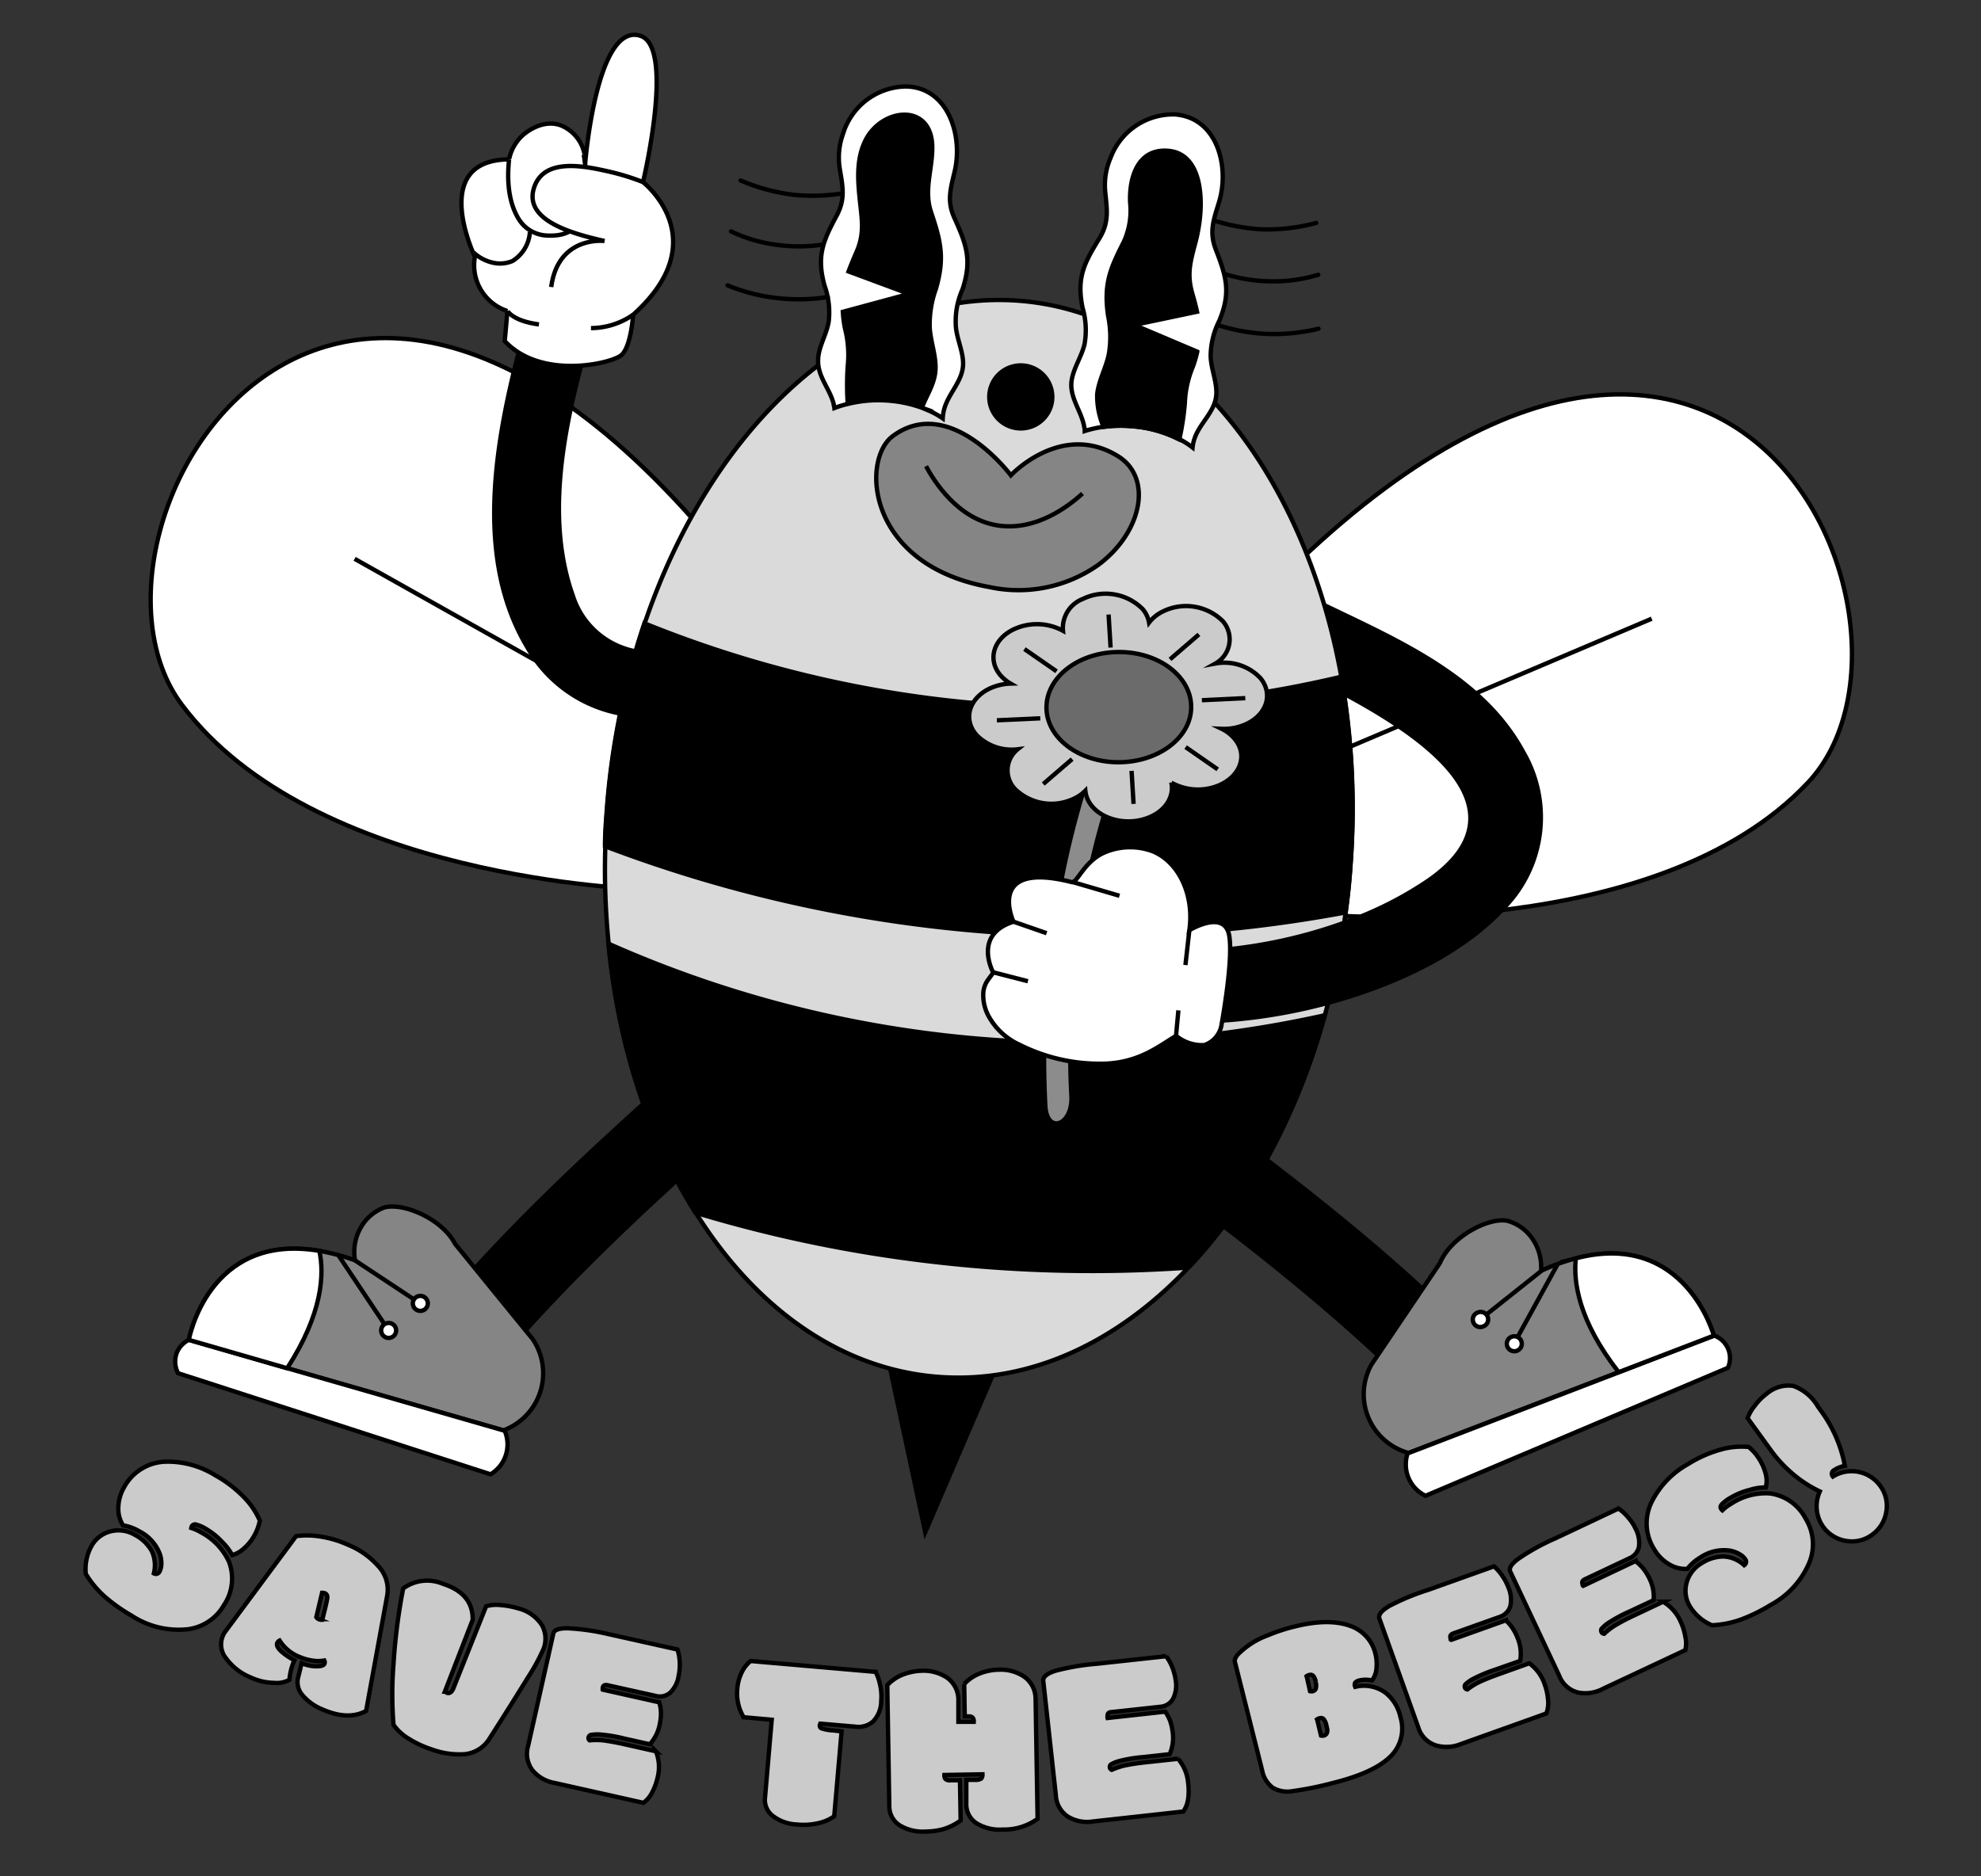 <svg xmlns="http://www.w3.org/2000/svg" viewBox="0 0 227.64 215.62"><rect x="0" y="0" width="227.64" height="215.62" fill="#333333" stroke="none"/><defs><style>.cls-1,.cls-2,.cls-3,.cls-4,.cls-5,.cls-6,.cls-7,.cls-8,.cls-9{stroke:#000;stroke-miterlimit:10;stroke-width:0.5px;}.cls-2{fill:#858585;}.cls-3{fill:#fff;}.cls-4,.cls-6{fill:none;}.cls-5{fill:#dadada;}.cls-6{stroke-linecap:round;}.cls-7{fill:#8c8c8c;}.cls-8{fill:#cbcbcb;}.cls-9{fill:#6b6b6b;}</style></defs><g id="PREVIEW"><path class="cls-1" d="M85.37,128.78c-2-2.25-4.13-4.42-6.36-6.48-9.49,8.47-18.89,17-27.22,26.6l6.59,6.27C66.64,145.66,76,137.18,85.37,128.78Z"/><path class="cls-2" d="M61.21,153.91a7,7,0,0,1-3.36,10.49L33,157.26,21.7,154s2.22-12.4,15-10.23a24.41,24.41,0,0,1,4.1,1.09,5.58,5.58,0,0,1,.59-3.65,5.21,5.21,0,0,1,2.72-2.41c2.12-.64,6.65,1.23,8.18,4.16Z"/><path class="cls-3" d="M21.7,154a2.86,2.86,0,0,0-1.39,1.49,2.92,2.92,0,0,0,.15,2.34l35.91,11.62a4,4,0,0,0,1.63-5Z"/><path class="cls-3" d="M33,157.26,21.7,154s2.22-12.4,15-10.23C37.27,146.41,37.1,150.92,33,157.26Z"/><line class="cls-4" x1="40.83" y1="144.89" x2="47.65" y2="149.4"/><line class="cls-4" x1="38.91" y1="144.31" x2="44.23" y2="152.27"/><path class="cls-3" d="M49.12,150.07a.86.86,0,1,1-.55-1.08A.86.86,0,0,1,49.12,150.07Z"/><path class="cls-3" d="M45.48,153.18a.86.86,0,1,1-.55-1.08A.86.86,0,0,1,45.48,153.18Z"/><path class="cls-1" d="M131.34,133.91c1.82-2.42,3.72-4.77,5.76-7,10.2,7.6,20.31,15.3,29.45,24.12l-6,6.82C151.46,149.09,141.44,141.45,131.34,133.91Z"/><path class="cls-2" d="M157.6,156.83A7,7,0,0,0,161.86,167L186,157.71l10.94-4.2s-3.29-12.17-15.86-8.88a23.64,23.64,0,0,0-4,1.44,5.69,5.69,0,0,0-.92-3.59,5.16,5.16,0,0,0-2.92-2.16c-2.16-.45-6.52,1.81-7.78,4.86Z"/><path class="cls-3" d="M197,153.51a2.76,2.76,0,0,1,1.56,3.7l-34.75,14.71a4,4,0,0,1-2.06-4.87Z"/><path class="cls-3" d="M186,157.71l10.94-4.2s-3.29-12.17-15.86-8.88C180.79,147.27,181.35,151.75,186,157.71Z"/><line class="cls-4" x1="177.12" y1="146.07" x2="170.71" y2="151.16"/><line class="cls-4" x1="178.98" y1="145.32" x2="174.37" y2="153.72"/><path class="cls-3" d="M169.31,152a.86.86,0,0,0,1.12.46.86.86,0,1,0-.67-1.58A.85.85,0,0,0,169.31,152Z"/><path class="cls-3" d="M173.2,154.73a.86.86,0,1,0,1.58-.67.86.86,0,0,0-1.58.67Z"/><path class="cls-3" d="M152.7,105.18s37.76,3.15,55.06-15.24-10.83-81.71-69.15-14.2Z"/><line class="cls-4" x1="145.46" y1="89.93" x2="189.8" y2="71.11"/><path class="cls-3" d="M73.87,102.19s-37.89-1-53-21.23S40.59,1,91.11,74.48Z"/><line class="cls-4" x1="82.74" y1="87.83" x2="40.75" y2="64.23"/><polygon class="cls-1" points="101.1 151.74 106.32 176.11 115.79 154.05 101.1 151.74"/><path class="cls-5" d="M155.18,99.52c-.12,1.81-.31,3.59-.55,5.35a88.47,88.47,0,0,1-2.39,11.81h0c-3.25,11.67-8.77,21.7-15.67,29-8.11,8.56-18.12,13.34-28.63,12.58-11.33-.82-21.15-7.93-28-18.89-5.3-8.41-8.85-19.09-10-30.92a84.66,84.66,0,0,1-.38-11.21c0-1.31.09-2.63.19-3.95a87.5,87.5,0,0,1,4.34-21.67C81.86,48.7,98.68,33.22,117,34.56s32.81,19.26,37.14,43.26A87.57,87.57,0,0,1,155.18,99.52Z"/><path class="cls-1" d="M155.18,99.52c-.12,1.81-.31,3.59-.55,5.35a157.81,157.81,0,0,1-43.73,2,157.88,157.88,0,0,1-41.38-9.61c0-1.31.09-2.63.19-3.95a87.5,87.5,0,0,1,4.34-21.67A132,132,0,0,0,114.31,81a131.79,131.79,0,0,0,39.79-3.21A87.57,87.57,0,0,1,155.18,99.52Z"/><path class="cls-1" d="M152.24,116.69c-3.25,11.67-8.77,21.7-15.67,29a157.83,157.83,0,0,1-28.77-.6,156.12,156.12,0,0,1-27.89-5.71c-5.3-8.41-8.85-19.09-10-30.92a132.09,132.09,0,0,0,41.79,10.86A132.23,132.23,0,0,0,152.24,116.69Z"/><path class="cls-2" d="M103.1,61.71c2,2.59,5.37,4.82,10.57,5.76a15.89,15.89,0,0,0,12.54-2.55c5-3.7,6.32-10,2.24-12.5-6.52-4-12.29,2.21-12.29,2.21s-7-9.39-13.58-4.5C100.27,51.86,99.68,57.3,103.1,61.71Z"/><path class="cls-4" d="M124.39,56.73c-1.43,1.29-5.27,4.4-9.82,3.65s-7.26-5.11-8.16-6.8"/><path class="cls-1" d="M120.92,45.6A3.62,3.62,0,1,1,117.27,42,3.63,3.63,0,0,1,120.92,45.6Z"/><path class="cls-3" d="M140.12,36.85a9.12,9.12,0,0,0-1,4c0,1.49.78,3.12.64,4.61-.19,1.89-1.81,3.1-2.45,4.82a4.56,4.56,0,0,0-.27,1.16,9.61,9.61,0,0,0-1.4-.91l-.09,0A14.17,14.17,0,0,0,130.23,49a14.94,14.94,0,0,0-3.42.06,12.36,12.36,0,0,0-2.16.48c0-.15,0-.29-.05-.42-.28-1.8-1.65-3.31-1.48-5.2.15-1.49,1.19-2.94,1.51-4.39a9.11,9.11,0,0,0-.23-4.15c-.7-3.45.15-5.09,1.94-8,1.13-1.85.87-3.27.66-5.36a7.92,7.92,0,0,1,.63-3.91A7.67,7.67,0,0,1,135,13.15c4.88.35,6.34,6,5.07,10.12-.61,2-1.14,3.35-.37,5.38C140.93,31.82,141.46,33.59,140.12,36.85Z"/><path class="cls-1" d="M137.1,42.08a12.06,12.06,0,0,0-.95,4.28,30.43,30.43,0,0,1-.63,4.14A14.17,14.17,0,0,0,130.23,49a14.94,14.94,0,0,0-3.42.06,9,9,0,0,1-.73-3.72c.15-1.58,1.06-3.15,1.35-4.69a11.93,11.93,0,0,0-.1-4.38c-.52-3.62.23-5.38,1.8-8.46a8.61,8.61,0,0,0,.74-4.48c-.14-2.62.7-6.26,4.31-6,4.08.27,4.36,6.1,3.2,10.49-.56,2.13-1,3.57-.43,5.7.24.85.45,1.6.6,2.31l-7.22,1.52,7.25,3.07A15,15,0,0,1,137.1,42.08Z"/><path class="cls-6" d="M151.25,25.62a21.75,21.75,0,0,1-6.27.74,22.2,22.2,0,0,1-5.43-1"/><path class="cls-6" d="M151.48,31.58a17.73,17.73,0,0,1-5.67.75,18.43,18.43,0,0,1-5-.81"/><path class="cls-6" d="M151.51,37.78a21.58,21.58,0,0,1-6.11.59,21.19,21.19,0,0,1-5.42-1"/><path class="cls-3" d="M110.67,41.91c-.07,1.89-1.6,3.21-2.14,5a5.2,5.2,0,0,0-.2,1.18,9.28,9.28,0,0,0-1.45-.83l-.93-.39a14.59,14.59,0,0,0-4.54-.86,14.41,14.41,0,0,0-4,.42,11.4,11.4,0,0,0-1.53.47,1.86,1.86,0,0,0-.07-.34.08.08,0,0,0,0-.07v0c-.41-1.77-1.86-3.18-1.8-5.08,0-1.49,1-3,1.22-4.48a9.09,9.09,0,0,0-.49-4.13c-.92-3.39-.17-5.09,1.43-8.07,1-1.91.66-3.32.32-5.39a7.94,7.94,0,0,1,.38-3.94A7.67,7.67,0,0,1,104,9.94c4.89,0,6.7,5.57,5.7,9.77-.48,2.05-.92,3.43,0,5.4,1.39,3.08,2,4.83.9,8.15a9,9,0,0,0-.77,4.09C109.88,38.83,110.72,40.41,110.67,41.91Z"/><path class="cls-1" d="M106.83,37.57c.07,1.6.75,3.3.67,4.91s-1,2.92-1.55,4.34a14.76,14.76,0,0,0-8.54-.45,33.33,33.33,0,0,1,0-4.24,12.36,12.36,0,0,0-.33-4.46,15,15,0,0,1-.23-1.83l7.61-2.06L97.51,31.2c.26-.69.56-1.42.92-2.25.9-2.06.63-3.58.39-5.81-.26-2.44-.47-5,.76-7.25,2-3.53,7.45-4,7.55.94.05,2.52-1,5-.15,7.52,1.11,3.34,1.61,5.22.58,8.81A12.16,12.16,0,0,0,106.83,37.57Z"/><path class="cls-6" d="M85.1,20.74a22.45,22.45,0,0,0,6.1,1.65,21.78,21.78,0,0,0,5.51-.15"/><path class="cls-6" d="M84,26.59a17.25,17.25,0,0,0,5.49,1.58,18.48,18.48,0,0,0,5.07-.06"/><path class="cls-6" d="M83.61,32.8a21,21,0,0,0,6,1.49,21.32,21.32,0,0,0,5.51-.15"/><path d="M73.1,74.62c-.74,2.47-1.37,5-1.9,7.63a15.82,15.82,0,0,1-10.74-7.6c-6-9.86-4.07-22.77-1.08-34.28.31-1.16.62-2.3.94-3.42h0l.09-.3h0c.69-2.44,1.42-4.81,2.08-7,.81-2.7,3.43-3,5.33-1.84a.05.05,0,0,1,0,0h0a4.08,4.08,0,0,1,1.92,4.76c-.5,1.63-1,3.32-1.52,5.06h0a.45.45,0,0,1,0,.11h0c-.4,1.4-.8,2.82-1.18,4.27h0c-2.32,8.73-3.88,18.2-1,26.31A9.15,9.15,0,0,0,73.1,74.62Z"/><path class="cls-3" d="M67.23,18.94S68.5,2.45,73.6,4.12c4,1.29.29,16.81.29,16.81s8.49,6.61-1.13,15.24c0,0-.24,3.67-1.35,4.64S62.18,43.7,58,39.2l.31-3.45a5.54,5.54,0,0,1-3.74-6.24S49.2,18.39,58.5,18.32a5.11,5.11,0,0,1,1.56-2.77c.24-.21,2.15-1.88,4.31-1.17A4.48,4.48,0,0,1,67.23,18.94Z"/><path class="cls-3" d="M58.5,18.32c-.25,2.27-.12,5,1.2,7a4,4,0,0,0,3.11,1.75c1.61.09,3.19-.28,3.88-1.85,1-2.21.75-5.13.39-7.45"/><path class="cls-3" d="M54.39,29a4.83,4.83,0,0,0,2.28,1.2A3.65,3.65,0,0,0,58.89,30a4.22,4.22,0,0,0,2-3.33"/><path class="cls-3" d="M73.89,20.93a27,27,0,0,0-4-1.23c-2.78-.62-7.51-1.64-8.56,2s4.37,5.15,8.14,6c0,0-5.33-.67-6.13,5.29"/><path class="cls-3" d="M58.33,35.75s.56,1.13,3.6,1.54"/><path class="cls-3" d="M67.91,37.71a8.52,8.52,0,0,0,4.85-1.54"/><path class="cls-7" d="M126,86.32a106.39,106.39,0,0,0-5.88,40.78c.19,3.34,3.17,2.24,3-1.12a96.52,96.52,0,0,1,5.16-36.7C129.34,86.25,127.09,83.27,126,86.32Z"/><path class="cls-8" d="M140.54,71.42a6,6,0,0,0-6.87-1.16,4.41,4.41,0,0,0-1.63,1.3A3.22,3.22,0,0,0,131.3,70a6,6,0,0,0-6.87-1.16,3.58,3.58,0,0,0-2.28,3.66,6.28,6.28,0,0,0-5.84-.08c-2.26,1.19-2.83,3.56-1.27,5.28a4.64,4.64,0,0,0,1.09.87,6.12,6.12,0,0,0-2.61.67c-2.26,1.2-2.83,3.56-1.27,5.28a5.68,5.68,0,0,0,4.69,1.6,3.11,3.11,0,0,0-.28,4.59,6,6,0,0,0,6.92,1,4.3,4.3,0,0,0,1.14-.83,3.18,3.18,0,0,0,.56,1.51c1.28,1.85,4.29,2.56,6.73,1.57,1.94-.78,2.92-2.4,2.6-4a6.29,6.29,0,0,0,5.19.41c2.48-.91,3.54-3.17,2.36-5.06a4.37,4.37,0,0,0-1.77-1.54,6.07,6.07,0,0,0,2.9-.59c2.32-1.12,3-3.47,1.55-5.24a5.71,5.71,0,0,0-5.17-1.68A3.18,3.18,0,0,0,140.54,71.42Z"/><line class="cls-4" x1="117.72" y1="74.6" x2="121.41" y2="77.16"/><line class="cls-4" x1="136.24" y1="85.87" x2="139.93" y2="88.43"/><line class="cls-4" x1="114.55" y1="82.79" x2="119.54" y2="82.56"/><line class="cls-4" x1="138.11" y1="80.48" x2="143.1" y2="80.24"/><line class="cls-4" x1="119.88" y1="90.11" x2="123.2" y2="87.25"/><line class="cls-4" x1="134.45" y1="75.78" x2="137.77" y2="72.92"/><line class="cls-4" x1="130.26" y1="92.4" x2="130.03" y2="88.6"/><line class="cls-4" x1="127.62" y1="74.43" x2="127.39" y2="70.63"/><path class="cls-9" d="M136.88,81.28c0,3.5-3.77,6.33-8.36,6.33s-8.3-2.84-8.27-6.34,3.76-6.34,8.36-6.33S136.9,77.78,136.88,81.28Z"/><path d="M173.13,104.38c-4.89,5.35-12.58,9-20.59,11.16a63.43,63.43,0,0,1-17.5,2.15c-5.46-.15-6.3-8.69-.78-8.54a56.17,56.17,0,0,0,20.24-3.37A41.5,41.5,0,0,0,164,101c11.27-7.83,0-15.84-9.49-20.95q-.15-1.12-.36-2.22A77.11,77.11,0,0,0,152,69.19c8.64,4.18,18.5,8.33,23.25,17.12A15.13,15.13,0,0,1,173.13,104.38Z"/><path class="cls-3" d="M136.67,106.92s4.13-2.53,4.6.72c.36,2.47-.48,7.75-.9,10.13a2.93,2.93,0,0,1-2,2.35,4.69,4.69,0,0,1-3.21-1.06c-1.78,1-4.21,3.17-8.53,3.2a20.47,20.47,0,0,1-9.53-2.21,7.63,7.63,0,0,1-3.53-3.32A5,5,0,0,1,113,114a3,3,0,0,1,.49-1.32l.65-.89s-2.42-4.36,2.32-5.85c0,0-3.28-7.09,6.71-4.55.6.15,1.44-2.51,3.92-3.48a7.47,7.47,0,0,1,5.41-.05C135.43,99.09,137.26,102.8,136.67,106.92Z"/><line class="cls-3" x1="116.53" y1="105.96" x2="120.27" y2="107.26"/><line class="cls-3" x1="114.12" y1="111.75" x2="118.12" y2="112.78"/><line class="cls-3" x1="123.15" y1="101.35" x2="128.64" y2="102.96"/><line class="cls-3" x1="136.67" y1="106.92" x2="136.22" y2="110.92"/><line class="cls-3" x1="135.41" y1="116.13" x2="135.14" y2="119.06"/><path class="cls-8" d="M17.68,180.84a.46.46,0,0,0,.63-.17,1.91,1.91,0,0,0,.23-.87,3.19,3.19,0,0,0-.16-1.15A4.84,4.84,0,0,0,16,176a5.31,5.31,0,0,0-1.86-.68,3.57,3.57,0,0,1-.54-2.11,4.82,4.82,0,0,1,.66-2.27A5.59,5.59,0,0,1,19.11,168a10.31,10.31,0,0,1,5.65,1.58,14,14,0,0,1,3.37,2.6,8.9,8.9,0,0,1,1.73,2.6,6,6,0,0,1-.69,1.81A5.6,5.6,0,0,1,28,178a3.26,3.26,0,0,1-1.32.74,6,6,0,0,0-1.12-1.48,8.14,8.14,0,0,0-1.77-1.46,4.51,4.51,0,0,0-1.24-.57.42.42,0,0,0-.49.16.63.63,0,0,0-.08.23,5.19,5.19,0,0,1,1.15.52,7.27,7.27,0,0,1,3.18,3.35,5.44,5.44,0,0,1-.58,5,5.58,5.58,0,0,1-4.16,2.77,9.85,9.85,0,0,1-6.46-1.57A19.41,19.41,0,0,1,12,183.48a11.45,11.45,0,0,1-2.14-2.58,5.47,5.47,0,0,1,.65-3.2,3.47,3.47,0,0,1,2.24-1.7,3.7,3.7,0,0,1,2.8.44,4.71,4.71,0,0,1,1.9,1.85A3.85,3.85,0,0,1,17.68,180.84Z"/><path class="cls-8" d="M32.13,188.56a.58.58,0,0,0-.27.27q-.16.38.42.93a6.84,6.84,0,0,0,1.55,1.06,6.84,6.84,0,0,0-.57,2.25,3,3,0,0,1-1.76.35,6.57,6.57,0,0,1-2.69-.62A6.47,6.47,0,0,1,26,190.63a2.52,2.52,0,0,1-.4-2.59,2.29,2.29,0,0,1,.32-.56l8.1-10.92a9.44,9.44,0,0,1,2.89.06,12.27,12.27,0,0,1,3.1.94,9.33,9.33,0,0,1,3.42,2.4,3.94,3.94,0,0,1,1.07,3.39l-2.43,13.3c-1.39.75-3.08.69-5.08-.2a5.87,5.87,0,0,1-2.23-1.61,2.26,2.26,0,0,1-.51-2l.41-1.68a4.49,4.49,0,0,0,1.61.36c.56,0,.88-.06,1-.27a.44.44,0,0,0,0-.4,4,4,0,0,1-1.42,0,5.76,5.76,0,0,1-1.38-.39A4.74,4.74,0,0,1,32.13,188.56Zm4.49-2.46a.79.79,0,0,0,.41.07c.36-1.38.55-2.22.58-2.49s-.07-.47-.26-.55a.8.8,0,0,0-.34-.06l-.66,2.79A.54.54,0,0,0,36.62,186.1Z"/><path class="cls-8" d="M54.32,186.17l-3.2,8.26a1.34,1.34,0,0,0,.26.14c.29.09.53-.08.71-.5l3.77-9.45a4.15,4.15,0,0,1,1.72-.13,9.44,9.44,0,0,1,2,.38,4.52,4.52,0,0,1,2.69,1.91,3.2,3.2,0,0,1,.21,2.68,22.53,22.53,0,0,1-1.85,3.4c-1.06,1.73-2.52,4.06-4.4,7a3.79,3.79,0,0,1-2.83,1.76,9.23,9.23,0,0,1-3.85-.57,11.87,11.87,0,0,1-2.59-1.21,5.79,5.79,0,0,1-1.74-1.59,43.73,43.73,0,0,1,0-7,66.67,66.67,0,0,1,1.11-8.68,4.66,4.66,0,0,1,4.57-.53Q54.36,183.15,54.32,186.17Z"/><path class="cls-8" d="M70,187.84l7.85,1.75a5.36,5.36,0,0,1,.26,1.55,5.65,5.65,0,0,1-.12,1.43,3.4,3.4,0,0,1-1,2,1.81,1.81,0,0,1-1.65.35l-5.49-1.22c-.33-.08-.53,0-.59.28l0,.11a.2.2,0,0,0,0,.11l6.5,1.46a4.91,4.91,0,0,1,.19,1.15,6.06,6.06,0,0,1-.12,1.28,4.7,4.7,0,0,1-1.16,2.39l-2.95-.66a17,17,0,0,0-2.84-.47,4.56,4.56,0,0,0-1,.06.39.39,0,0,0-.25.28.34.34,0,0,0,.12.34,8.13,8.13,0,0,1,1.56,0c.69.09,1.44.23,2.24.4l3.82.86a4.81,4.81,0,0,1,.2,3,6.92,6.92,0,0,1-.63,1.72,3.36,3.36,0,0,1-1,1.2l-10.19-2.28a4.28,4.28,0,0,1-2.53-1.42,3.14,3.14,0,0,1-.54-2.81l2.9-12.93c.09-.44.66-.64,1.7-.62A25.94,25.94,0,0,1,70,187.84Z"/><path class="cls-8" d="M96.71,199l-.85,9.76a5.11,5.11,0,0,1-1.79.78,7.82,7.82,0,0,1-2.63.15,4.77,4.77,0,0,1-2.53-.9,2.31,2.31,0,0,1-1-2.19l.77-8.94-3.23-.29a5.3,5.3,0,0,1-.73-3.21,5.23,5.23,0,0,1,.54-2,3.65,3.65,0,0,1,1-1.25l14.36,1.25a5.78,5.78,0,0,1,.53,1.57,6,6,0,0,1,.11,1.79,3.39,3.39,0,0,1-.93,2.34,2.53,2.53,0,0,1-2,.6l-4.07-.35a.65.65,0,0,0-.06.21.33.33,0,0,0,.26.35,5,5,0,0,0,1.3.22Z"/><path class="cls-8" d="M119,195.19l.23,13.86a6.51,6.51,0,0,1-4,1.23,5.08,5.08,0,0,1-3-.71,2.57,2.57,0,0,1-1.19-2.24l0-2.76,1,0a1.19,1.19,0,0,0,.72-.15.73.73,0,0,0,.14-.49l-4.38.08a.71.71,0,0,0,.13.47.8.8,0,0,0,.6.14l1.06,0,.08,4.62a6.69,6.69,0,0,1-2,1,8.06,8.06,0,0,1-2,.27,5.12,5.12,0,0,1-3-.71,2.58,2.58,0,0,1-1.2-2.24l-.23-13.87a4.77,4.77,0,0,1,1.77-1.21,6.41,6.41,0,0,1,2.22-.45,4.89,4.89,0,0,1,2.87.79,3.12,3.12,0,0,1,1.31,2.6l0,2.48,1.77,0a.68.68,0,0,0-.14-.49.58.58,0,0,0-.43-.13h-.47l-.06-3.72a4.77,4.77,0,0,1,1.77-1.21,6.13,6.13,0,0,1,2.21-.44,4.84,4.84,0,0,1,2.88.78A3.12,3.12,0,0,1,119,195.19Z"/><path class="cls-8" d="M126,191.23l8-.87a5.4,5.4,0,0,1,.75,1.38,6,6,0,0,1,.35,1.39,3.44,3.44,0,0,1-.32,2.16,1.84,1.84,0,0,1-1.45.88l-5.59.61c-.34,0-.5.19-.47.46l0,.11a.16.16,0,0,0,0,.11l6.62-.73a4.67,4.67,0,0,1,.55,1,5.75,5.75,0,0,1,.3,1.25,4.66,4.66,0,0,1-.33,2.64l-3,.33a16.33,16.33,0,0,0-2.84.47,4.11,4.11,0,0,0-.9.37.37.37,0,0,0-.14.34.35.35,0,0,0,.22.29,8.05,8.05,0,0,1,1.48-.5c.68-.14,1.43-.26,2.25-.35l3.89-.42a4.84,4.84,0,0,1,1.16,2.77,7,7,0,0,1,0,1.83,3.38,3.38,0,0,1-.55,1.46l-10.38,1.14a4.27,4.27,0,0,1-2.85-.53,3.11,3.11,0,0,1-1.42-2.48l-1.45-13.18c0-.44.43-.82,1.42-1.13A26.69,26.69,0,0,1,126,191.23Z"/><path class="cls-8" d="M141.9,191c-.06-.21.06-.48.33-.83a9.37,9.37,0,0,1,3.5-2.23,19.74,19.74,0,0,1,3.07-1q4-1,6.53,0a4.47,4.47,0,0,1,2.73,3.17,4.93,4.93,0,0,1,.11,1.67,2.6,2.6,0,0,1-.52,1.37,3.07,3.07,0,0,0-1.47,0,1,1,0,0,0-.45.24.56.56,0,0,0,0,.49,4.2,4.2,0,0,1,3.46.66,4.89,4.89,0,0,1,1.74,2.82,4.48,4.48,0,0,1-1.34,4.7q-1.92,1.75-6.39,2.86a38.54,38.54,0,0,1-4.63.94,3.36,3.36,0,0,1-2.34-.4,3.29,3.29,0,0,1-1.2-2Zm8.64,3.38a.66.66,0,0,0,.32,0,.49.49,0,0,0,.34-.3,1.42,1.42,0,0,0,0-.7l0-.08a1.57,1.57,0,0,0-.29-.67.42.42,0,0,0-.43-.12.84.84,0,0,0-.34.15,1.06,1.06,0,0,1,.06.22Zm1.26,5.1a.66.66,0,0,0,.32,0,.51.51,0,0,0,.35-.28,1,1,0,0,0,0-.65l-.06-.26a1.6,1.6,0,0,0-.3-.69.42.42,0,0,0-.43-.12.79.79,0,0,0-.34.14,2.35,2.35,0,0,1,.07.23Z"/><path class="cls-8" d="M164.1,182.74l7.58-2.71a5.36,5.36,0,0,1,1,1.17,5.74,5.74,0,0,1,.66,1.27,3.44,3.44,0,0,1,.2,2.18,1.87,1.87,0,0,1-1.21,1.19l-5.3,1.89c-.32.11-.44.3-.34.55l0,.11c0,.05,0,.08.07.09l6.27-2.24a4.32,4.32,0,0,1,.77.88,5.67,5.67,0,0,1,.59,1.14,4.64,4.64,0,0,1,.29,2.64l-2.85,1a17.06,17.06,0,0,0-2.65,1.12,3.7,3.7,0,0,0-.78.57.37.37,0,0,0-.07.36.35.35,0,0,0,.29.23,7.37,7.37,0,0,1,1.32-.83c.63-.3,1.34-.58,2.11-.86l3.68-1.32a4.89,4.89,0,0,1,1.78,2.44,6.67,6.67,0,0,1,.38,1.78,3.29,3.29,0,0,1-.2,1.55l-9.83,3.52a4.35,4.35,0,0,1-2.89.14,3.12,3.12,0,0,1-2-2.08l-4.46-12.48q-.23-.63,1.11-1.44A26.65,26.65,0,0,1,164.1,182.74Z"/><path class="cls-8" d="M178.71,176.82l7.27-3.43a5.11,5.11,0,0,1,1.16,1.07,5,5,0,0,1,.78,1.19,3.44,3.44,0,0,1,.41,2.15,1.84,1.84,0,0,1-1.09,1.3l-5.08,2.4c-.32.14-.41.34-.3.58l0,.1a.17.17,0,0,0,.07.09l6-2.84a4.75,4.75,0,0,1,.85.8,5.3,5.3,0,0,1,.7,1.08,4.64,4.64,0,0,1,.54,2.61l-2.73,1.28a17.34,17.34,0,0,0-2.53,1.37,3.79,3.79,0,0,0-.73.65.39.39,0,0,0,0,.36.35.35,0,0,0,.31.2,7.74,7.74,0,0,1,1.23-.95,22.06,22.06,0,0,1,2-1.06l3.54-1.67a4.92,4.92,0,0,1,2,2.25,6.63,6.63,0,0,1,.55,1.74,3.41,3.41,0,0,1,0,1.57l-9.45,4.44a4.31,4.31,0,0,1-2.87.43,3.11,3.11,0,0,1-2.15-1.89l-5.64-12c-.19-.4.13-.91,1-1.53A25.5,25.5,0,0,1,178.71,176.82Z"/><path class="cls-8" d="M200.43,179.9a.47.47,0,0,0,.15-.64,1.93,1.93,0,0,0-.65-.61,3.44,3.44,0,0,0-1.09-.42,4.83,4.83,0,0,0-3.45.78,5.27,5.27,0,0,0-1.49,1.31,3.62,3.62,0,0,1-2.12-.54,4.71,4.71,0,0,1-1.66-1.66,5.55,5.55,0,0,1-.26-5.62,10.21,10.21,0,0,1,4.09-4.21,14.23,14.23,0,0,1,3.89-1.71,8.67,8.67,0,0,1,3.11-.27,5.58,5.58,0,0,1,1.26,1.47,5.79,5.79,0,0,1,.7,1.67,3.09,3.09,0,0,1,0,1.51,5.82,5.82,0,0,0-1.83.28,8,8,0,0,0-2.12.85,4.45,4.45,0,0,0-1.1.81q-.24.28-.09.51a.65.65,0,0,0,.15.18,5.08,5.08,0,0,1,1-.75,7.21,7.21,0,0,1,4.46-1.19,5.43,5.43,0,0,1,4.11,2.9,5.57,5.57,0,0,1,.44,5,9.85,9.85,0,0,1-4.47,4.92,19.36,19.36,0,0,1-3.45,1.69,11.44,11.44,0,0,1-3.29.64,5.44,5.44,0,0,1-2.49-2.1,3.45,3.45,0,0,1-.42-2.78,3.7,3.7,0,0,1,1.73-2.25,4.61,4.61,0,0,1,2.53-.77A3.71,3.71,0,0,1,200.43,179.9Z"/><path class="cls-8" d="M212,168.48a3.19,3.19,0,0,0-1.23.49.47.47,0,0,0-.15.74l0,0a4.06,4.06,0,0,1,5.45,1.08,3.86,3.86,0,0,1,.68,3,4,4,0,0,1-1.64,2.62,3.87,3.87,0,0,1-3,.69,4,4,0,0,1-3.34-3.6,4.11,4.11,0,0,1,.35-2.08,14,14,0,0,1-3-1.92,15.34,15.34,0,0,1-2.68-2.88L200.82,163a4.94,4.94,0,0,1,.83-1.44A6.45,6.45,0,0,1,203,160.2a3.84,3.84,0,0,1,3.06-.91,5.37,5.37,0,0,1,2.82,2.34l.52.73A15.48,15.48,0,0,1,212,168.48Z"/></g></svg>